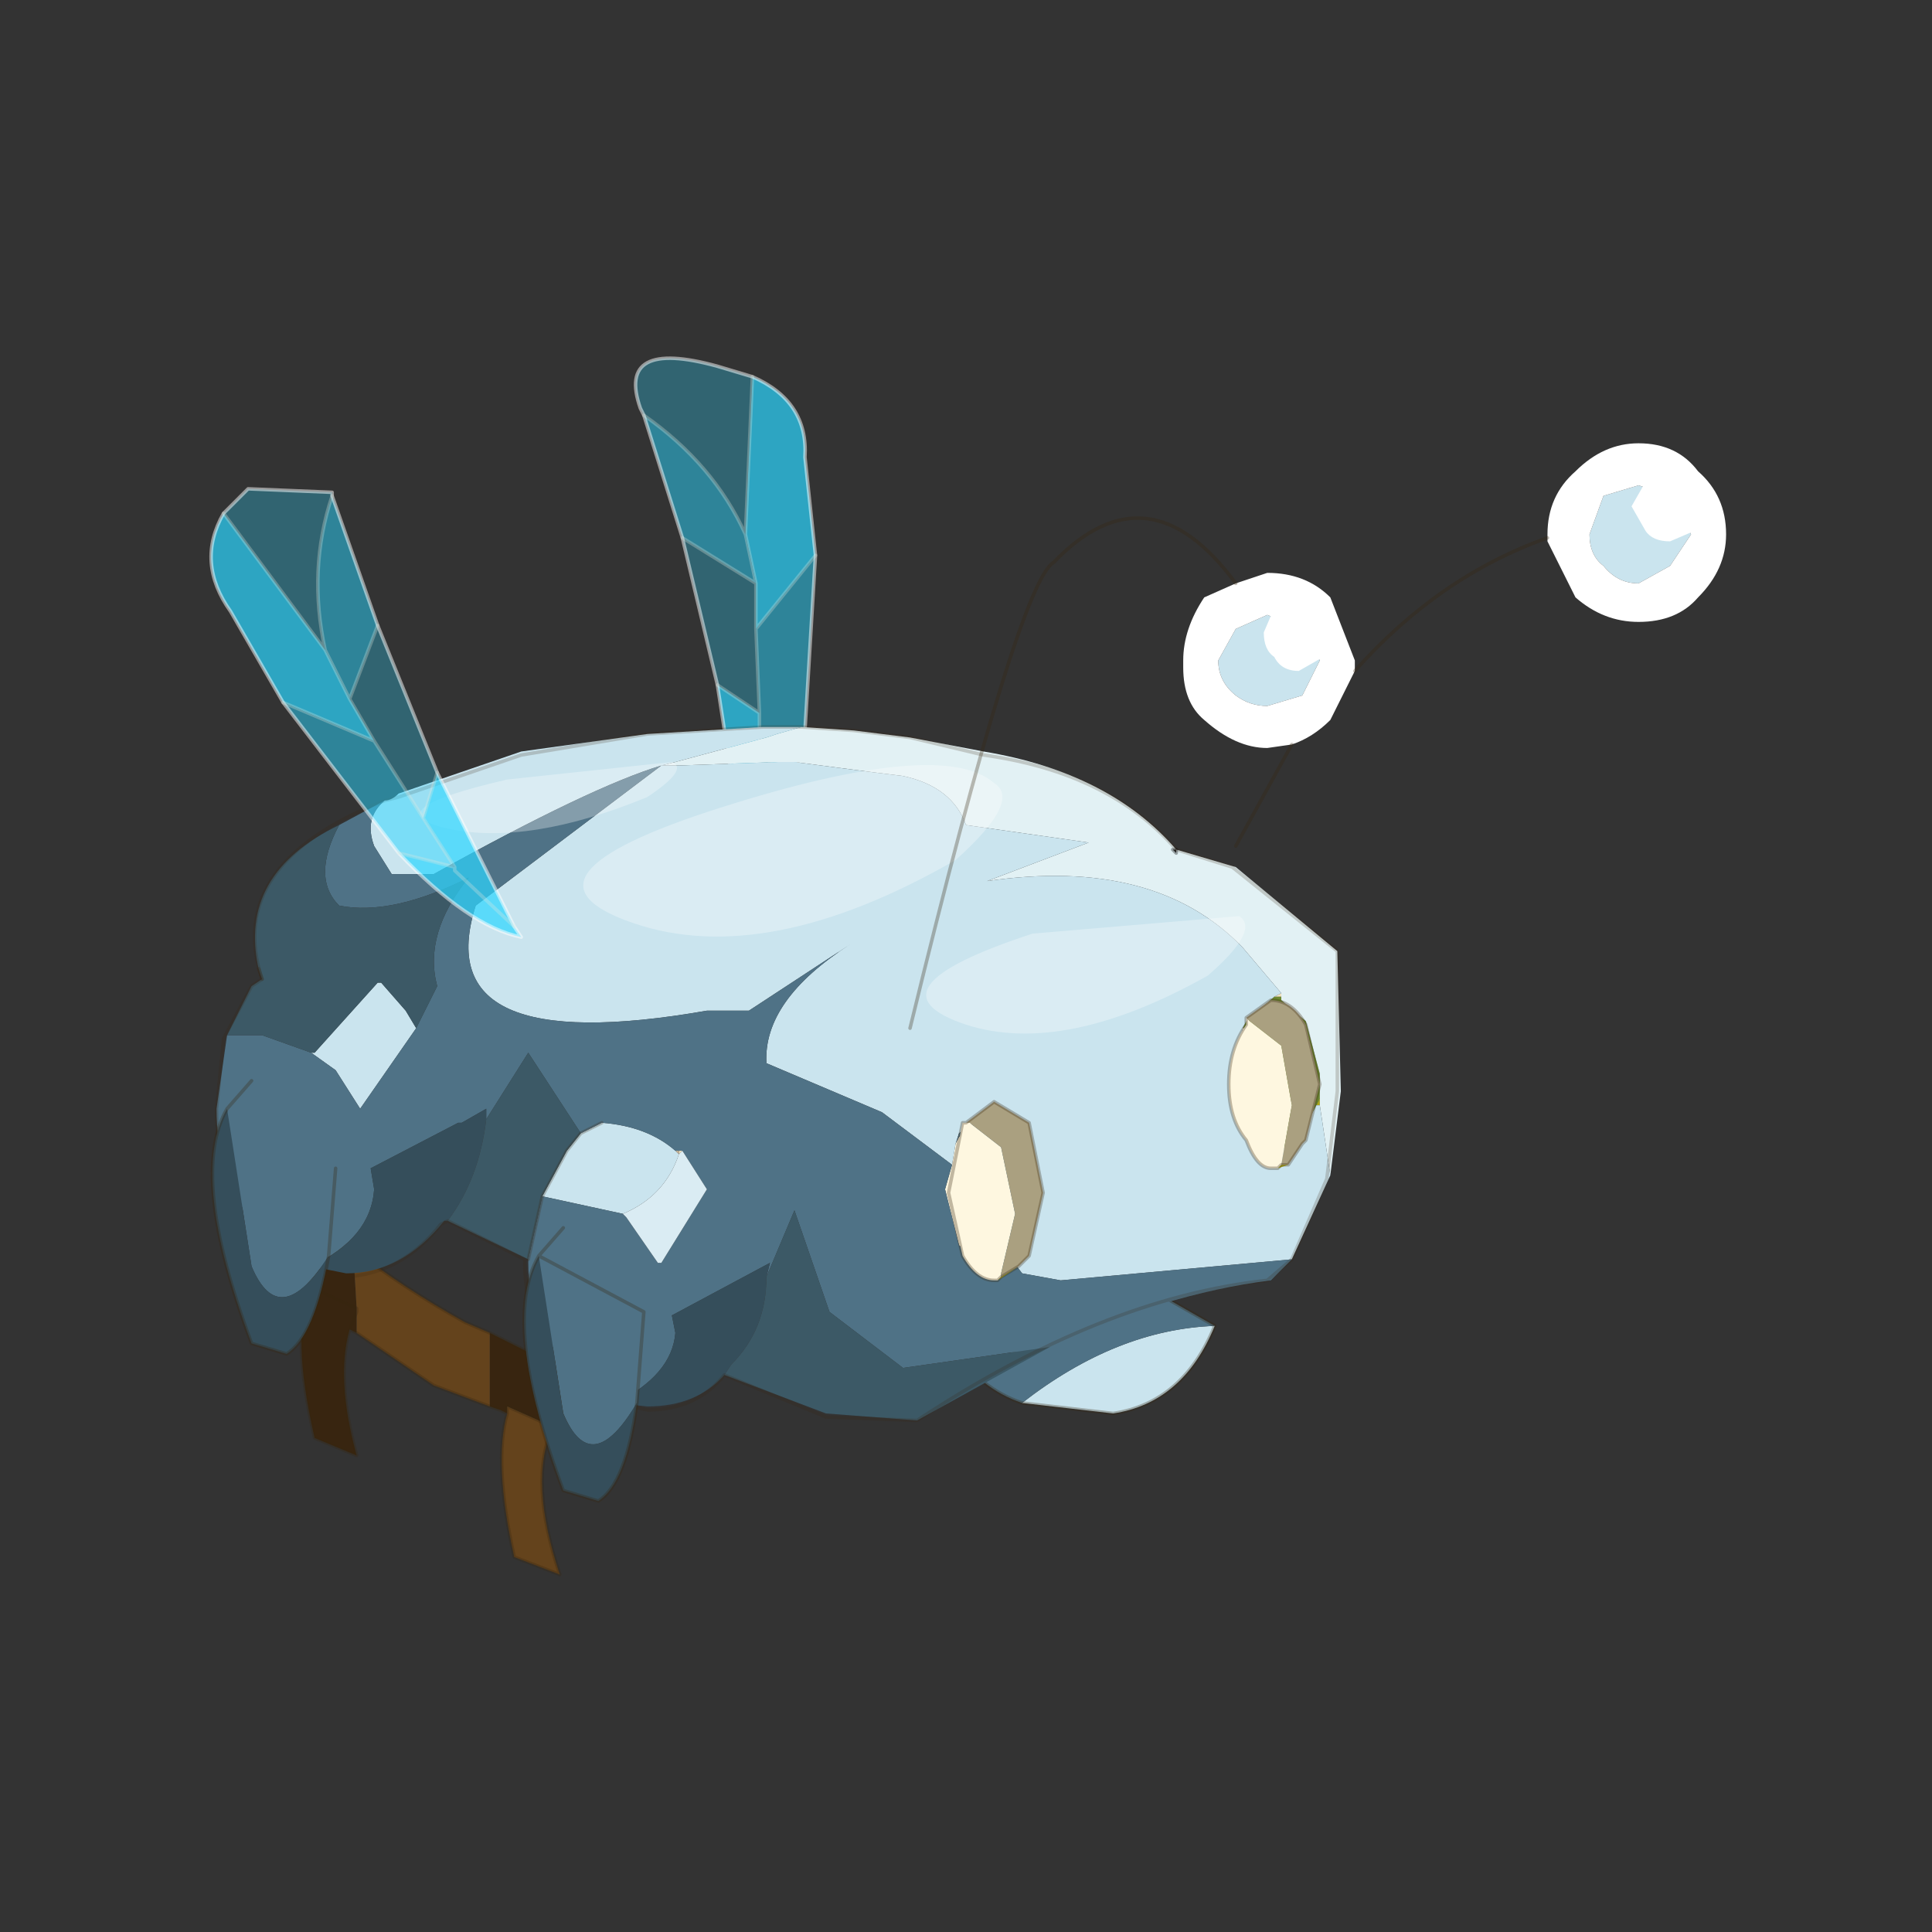 <?xml version="1.0" encoding="UTF-8" standalone="no"?>
<svg xmlns:xlink="http://www.w3.org/1999/xlink" height="440.0px" width="440.0px" xmlns="http://www.w3.org/2000/svg">
  <rect width="100%" height="100%" fill="#333333" stroke="none"/>
  <g transform="matrix(10.0, 0.0, 0.0, 10.0, 0.0, 0.0)">
    <use height="44.0" transform="matrix(0.909, 0.0, 0.0, 0.909, 2.0, 2.0)" width="44.0" xlink:href="#sprite0"/>
  </g>
  <defs>
    <g id="sprite0" transform="matrix(1.0, 0.0, 0.0, 1.0, 0.0, 0.0)">
      <use height="44.0" transform="matrix(1.0, 0.0, 0.0, 1.0, 0.0, 0.0)" width="44.0" xlink:href="#shape0"/>
      <use height="17.35" transform="matrix(1.755, 0.0, 0.0, 1.755, 3.05, 6.8)" width="21.65" xlink:href="#sprite1"/>
    </g>
    <g id="shape0" transform="matrix(1.0, 0.0, 0.0, 1.0, 0.0, 0.0)">
      <path d="M44.0 44.0 L0.0 44.0 0.0 0.0 44.0 0.0 44.0 44.0" fill="#43adca" fill-opacity="0.0" fill-rule="evenodd" stroke="none"/>
    </g>
    <g id="sprite1" transform="matrix(1.0, 0.0, 0.0, 1.0, 0.0, 0.0)">
      <use height="17.35" transform="matrix(1.0, 0.0, 0.0, 1.0, 0.0, 0.0)" width="21.65" xlink:href="#sprite2"/>
    </g>
    <g id="sprite2" transform="matrix(1.0, 0.0, 0.0, 1.0, 7.95, 25.5)">
      <use height="17.35" transform="matrix(1.0, 0.0, 0.0, 1.0, -7.95, -25.5)" width="21.65" xlink:href="#shape1"/>
    </g>
    <g id="shape1" transform="matrix(1.0, 0.0, 0.0, 1.0, 7.95, 25.5)">
      <path d="M-6.5 -12.25 L-7.1 -13.1 -6.9 -13.75 -5.9 -12.8 -5.85 -11.95 -6.5 -12.25 -5.85 -11.95 -5.85 -11.9 -5.95 -11.65 Q-6.15 -10.95 -5.85 -9.85 L-6.45 -10.1 Q-6.8 -11.6 -6.5 -12.25 M-3.95 -11.6 L-3.35 -11.3 -2.05 -10.9 -2.2 -10.15 -3.25 -10.35 -3.7 -10.55 -3.7 -10.45 -3.8 -10.5 -3.95 -10.55 -3.95 -11.6 M-5.85 -11.6 L-5.95 -11.65 -5.85 -11.9 -5.85 -11.6" fill="#382510" fill-rule="evenodd" stroke="none"/>
      <path d="M-5.85 -11.95 L-5.9 -12.8 Q-5.2 -12.25 -4.3 -11.75 L-3.95 -11.6 -3.95 -10.55 -4.75 -10.85 -5.85 -11.6 -5.85 -11.9 -5.85 -11.95 M-3.25 -10.35 L-3.05 -10.25 Q-3.4 -9.5 -2.95 -8.15 L-3.6 -8.4 Q-3.9 -9.75 -3.7 -10.45 L-3.7 -10.55 -3.25 -10.35" fill="#64431c" fill-rule="evenodd" stroke="none"/>
      <path d="M-5.9 -12.8 L-6.9 -13.75 -7.1 -13.1 -6.5 -12.25 -5.85 -11.95 -5.85 -11.9 -5.95 -11.65 Q-6.15 -10.95 -5.85 -9.85 L-6.45 -10.1 Q-6.8 -11.6 -6.5 -12.25 M-5.9 -12.8 Q-5.2 -12.25 -4.3 -11.75 L-3.95 -11.6 -3.35 -11.3 -2.05 -10.9 -2.2 -10.15 -3.25 -10.35 -3.05 -10.25 Q-3.4 -9.5 -2.95 -8.15 L-3.6 -8.4 Q-3.9 -9.75 -3.7 -10.45 L-3.8 -10.5 -3.95 -10.55 -4.75 -10.85 -5.85 -11.6 -5.95 -11.65 M-3.7 -10.45 L-3.7 -10.55 -3.25 -10.35" fill="none" stroke="#382510" stroke-linecap="round" stroke-linejoin="round" stroke-opacity="0.302" stroke-width="0.05"/>
      <path d="M-1.75 -24.7 Q-0.75 -24.0 -0.3 -23.0 L-0.15 -22.3 -1.2 -22.95 -1.75 -24.7 M0.7 -22.7 L0.55 -20.2 -0.1 -19.6 -0.1 -20.45 -0.15 -21.65 0.7 -22.7" fill="#2bd5ff" fill-opacity="0.502" fill-rule="evenodd" stroke="none"/>
      <path d="M-1.75 -24.7 L-1.8 -24.8 Q-2.15 -25.8 -0.7 -25.4 L-0.2 -25.25 -0.3 -23.0 Q-0.75 -24.0 -1.75 -24.7 M-0.7 -20.85 L-1.2 -22.95 -0.15 -22.3 -0.15 -21.65 -0.1 -20.45 -0.7 -20.85" fill="#2bd5ff" fill-opacity="0.302" fill-rule="evenodd" stroke="none"/>
      <path d="M-0.3 -23.0 L-0.2 -25.25 Q0.6 -24.9 0.55 -24.1 L0.7 -22.7 -0.15 -21.65 -0.15 -22.3 -0.3 -23.0 M0.55 -20.2 Q0.25 -18.85 -0.3 -18.45 L-0.35 -18.6 -0.7 -20.85 -0.1 -20.45 -0.1 -19.6 0.55 -20.2 M-0.35 -18.6 L-0.05 -19.6 -0.1 -19.6 -0.05 -19.6 -0.35 -18.6" fill="#2bd5ff" fill-opacity="0.702" fill-rule="evenodd" stroke="none"/>
      <path d="M-0.2 -25.25 L-0.7 -25.4 Q-2.15 -25.8 -1.8 -24.8 L-1.75 -24.7 M-0.2 -25.25 Q0.6 -24.9 0.55 -24.1 L0.7 -22.7 0.55 -20.2 Q0.25 -18.85 -0.3 -18.45 L-0.35 -18.6 -0.7 -20.85 -1.2 -22.95 -1.75 -24.7" fill="none" stroke="#ffffff" stroke-linecap="round" stroke-linejoin="round" stroke-opacity="0.502" stroke-width="0.05"/>
      <path d="M-1.75 -24.7 Q-0.75 -24.0 -0.3 -23.0 L-0.2 -25.25 M-0.15 -22.3 L-1.2 -22.95 M-0.15 -21.65 L-0.15 -22.3 -0.3 -23.0 M0.55 -20.2 L-0.1 -19.6 -0.05 -19.6 -0.35 -18.6 M-0.1 -19.6 L-0.1 -20.45 -0.7 -20.85 M-0.1 -20.45 L-0.15 -21.65 0.7 -22.7" fill="none" stroke="#deeade" stroke-linecap="round" stroke-linejoin="round" stroke-opacity="0.302" stroke-width="0.05"/>
      <path d="M3.65 -10.6 Q5.0 -11.65 6.4 -11.7 5.95 -10.6 4.95 -10.45 L3.65 -10.6" fill="#cae4ee" fill-rule="evenodd" stroke="none"/>
      <path d="M3.65 -10.6 Q3.35 -10.7 3.1 -10.9 4.05 -12.05 5.7 -12.1 L6.4 -11.7 Q5.0 -11.65 3.65 -10.6" fill="#4f7286" fill-rule="evenodd" stroke="none"/>
      <path d="M6.4 -11.7 L5.7 -12.1 Q4.05 -12.05 3.1 -10.9 3.35 -10.7 3.65 -10.6 M6.4 -11.7 Q5.95 -10.6 4.95 -10.45 L3.65 -10.6" fill="none" stroke="#382510" stroke-linecap="round" stroke-linejoin="round" stroke-opacity="0.302" stroke-width="0.05"/>
      <path d="M7.9 -14.85 L7.85 -14.85 7.9 -14.95 7.9 -14.85" fill="#aba719" fill-rule="evenodd" stroke="none"/>
      <path d="M7.85 -14.85 L7.7 -14.55 7.35 -14.2 7.5 -14.85 7.3 -15.65 6.9 -15.95 6.8 -15.95 6.85 -16.05 7.25 -16.4 7.35 -16.4 7.35 -16.35 7.7 -16.05 7.9 -15.3 7.9 -14.95 7.85 -14.85" fill="#6d8a32" fill-rule="evenodd" stroke="none"/>
      <path d="M2.65 -14.0 L2.7 -14.3 2.75 -14.4 2.85 -14.4 3.25 -14.05 3.4 -13.25 3.35 -12.85 3.25 -12.55 3.15 -12.55 2.75 -12.85 2.55 -13.65 2.65 -14.0 M7.35 -14.2 L7.25 -14.2 6.85 -14.55 Q6.7 -14.8 6.7 -15.3 L6.8 -15.95 6.9 -15.95 7.3 -15.65 7.5 -14.85 7.35 -14.2" fill="#fef7e0" fill-rule="evenodd" stroke="none"/>
      <path d="M7.25 -16.4 L7.35 -16.45 7.35 -16.4 7.25 -16.4 M-1.25 -14.15 L-1.25 -14.2 -1.2 -14.2 -1.25 -14.15" fill="#f2e4c1" fill-rule="evenodd" stroke="none"/>
      <path d="M-6.5 -15.6 L-6.45 -15.6 -6.5 -15.6" fill="#9c825a" fill-rule="evenodd" stroke="none"/>
      <path d="M-1.25 -14.15 L-1.3 -14.2 -1.25 -14.2 -1.25 -14.15" fill="#c6b397" fill-rule="evenodd" stroke="none"/>
      <path d="M7.35 -16.45 L6.8 -17.1 Q5.55 -18.4 3.15 -18.05 L4.6 -18.6 2.85 -18.85 Q2.65 -19.4 1.95 -19.55 L1.55 -19.6 0.4 -19.75 0.15 -19.75 -1.25 -19.7 -1.5 -19.7 -1.3 -19.75 0.0 -20.1 0.15 -20.15 0.5 -20.25 1.25 -20.2 2.05 -20.1 3.1 -19.9 Q4.9 -19.6 5.85 -18.5 L6.7 -18.25 8.15 -17.05 8.2 -15.05 8.05 -13.85 7.9 -14.85 7.9 -14.95 7.9 -15.3 7.7 -16.05 7.35 -16.35 7.35 -16.4 7.35 -16.45 M5.8 -18.5 L5.85 -18.45 5.85 -18.5 5.8 -18.5" fill="#e2f1f4" fill-rule="evenodd" stroke="none"/>
      <path d="M-1.5 -19.7 L-1.25 -19.7 0.15 -19.75 0.4 -19.75 1.55 -19.6 1.95 -19.55 Q2.65 -19.4 2.85 -18.85 L4.6 -18.6 3.15 -18.05 Q5.55 -18.4 6.8 -17.1 L7.35 -16.45 7.25 -16.4 6.85 -16.05 6.8 -15.95 6.7 -15.3 Q6.7 -14.8 6.85 -14.55 L7.25 -14.2 7.35 -14.2 7.7 -14.55 7.85 -14.85 7.9 -14.85 8.05 -13.85 7.5 -12.65 4.2 -12.35 3.65 -12.45 3.5 -12.65 3.65 -12.85 3.7 -12.95 3.85 -13.65 3.65 -14.45 3.25 -14.75 3.15 -14.75 2.75 -14.45 2.7 -14.3 2.65 -14.0 1.65 -14.75 0.0 -15.45 Q-0.05 -16.35 1.2 -17.15 L-0.25 -16.2 -0.85 -16.2 Q-4.85 -15.5 -4.15 -17.7 L-1.5 -19.7 Q-2.5 -19.4 -4.75 -18.15 L-5.35 -18.15 -5.6 -18.55 Q-5.75 -18.95 -5.45 -19.2 -5.35 -19.2 -5.25 -19.3 L-3.5 -19.9 -1.7 -20.15 -0.05 -20.25 0.1 -20.25 0.5 -20.25 0.15 -20.15 0.0 -20.1 -1.3 -19.75 -1.5 -19.7 M-3.2 -13.55 L-2.85 -14.2 -2.65 -14.45 Q-2.45 -14.55 -2.35 -14.6 -1.7 -14.55 -1.3 -14.2 L-1.25 -14.15 Q-1.45 -13.55 -2.05 -13.3 L-3.2 -13.55 M-6.5 -15.6 L-6.45 -15.6 -5.55 -16.6 -5.5 -16.6 -5.15 -16.2 -5.0 -15.95 -5.8 -14.8 -6.15 -15.35 -6.5 -15.6" fill="#cae4ee" fill-rule="evenodd" stroke="none"/>
      <path d="M-1.5 -19.7 L-4.15 -17.7 Q-4.85 -15.5 -0.85 -16.2 L-0.25 -16.2 1.2 -17.15 Q-0.05 -16.35 0.0 -15.45 L1.65 -14.75 2.65 -14.0 2.55 -13.65 2.75 -12.85 3.15 -12.55 3.25 -12.55 3.35 -12.85 3.4 -13.25 3.25 -14.05 2.85 -14.4 2.75 -14.4 2.7 -14.3 2.75 -14.45 3.15 -14.75 3.25 -14.75 3.65 -14.45 3.85 -13.65 3.7 -12.95 3.65 -12.85 3.5 -12.65 3.65 -12.45 4.2 -12.35 7.5 -12.65 7.2 -12.35 Q5.65 -12.15 4.05 -11.4 L1.95 -11.1 0.9 -11.9 0.4 -13.35 0.0 -12.4 0.05 -12.6 -1.35 -11.85 -1.3 -11.6 Q-1.35 -11.0 -2.15 -10.6 L-2.85 -11.15 Q-3.4 -11.75 -3.4 -12.6 L-3.4 -12.65 -3.2 -13.55 -2.05 -13.3 -2.0 -13.25 -1.55 -12.6 -1.5 -12.6 -0.85 -13.65 -1.2 -14.2 -1.25 -14.2 -1.3 -14.2 Q-1.7 -14.55 -2.35 -14.6 -2.45 -14.55 -2.65 -14.45 L-3.4 -15.6 -4.0 -14.65 -4.0 -14.8 -4.35 -14.6 -4.4 -14.6 -5.65 -13.95 -5.6 -13.65 Q-5.65 -12.95 -6.5 -12.55 L-7.35 -13.2 Q-7.85 -13.85 -7.85 -14.8 L-7.7 -15.85 -7.2 -15.85 -6.5 -15.6 -6.15 -15.35 -5.8 -14.8 -5.0 -15.95 -4.7 -16.55 Q-4.9 -17.3 -4.25 -18.1 -5.35 -17.55 -6.1 -17.7 -6.5 -18.1 -6.1 -18.85 L-5.45 -19.2 Q-5.75 -18.95 -5.6 -18.55 L-5.35 -18.15 -4.75 -18.15 Q-2.5 -19.4 -1.5 -19.7" fill="#4f7286" fill-rule="evenodd" stroke="none"/>
      <path d="M0.0 -12.4 Q0.0 -11.65 -0.5 -11.15 L-0.6 -11.0 Q-1.0 -10.55 -1.7 -10.55 L-2.15 -10.6 Q-1.35 -11.0 -1.3 -11.6 L-1.35 -11.85 0.05 -12.6 0.0 -12.4 M-4.55 -13.2 L-4.6 -13.2 Q-5.2 -12.45 -6.0 -12.45 L-6.5 -12.55 Q-5.65 -12.95 -5.6 -13.65 L-5.65 -13.95 -4.4 -14.6 -4.35 -14.6 -4.0 -14.8 -4.0 -14.65 Q-4.1 -13.8 -4.55 -13.2" fill="#354e5b" fill-rule="evenodd" stroke="none"/>
      <path d="M4.05 -11.4 L2.15 -10.35 0.85 -10.45 -0.6 -11.0 -0.5 -11.15 Q0.0 -11.65 0.0 -12.4 L0.4 -13.35 0.9 -11.9 1.95 -11.1 4.05 -11.4 M-3.4 -12.65 L-4.55 -13.2 Q-4.1 -13.8 -4.0 -14.65 L-3.4 -15.6 -2.65 -14.45 -2.85 -14.2 -3.2 -13.55 -3.4 -12.65 M-7.7 -15.85 L-7.35 -16.55 -7.2 -16.65 -7.25 -16.8 Q-7.55 -18.15 -6.1 -18.85 -6.5 -18.1 -6.1 -17.7 -5.35 -17.55 -4.25 -18.1 -4.9 -17.3 -4.7 -16.55 L-5.0 -15.95 -5.15 -16.2 -5.5 -16.6 -5.55 -16.6 -6.45 -15.6 -6.5 -15.6 -7.2 -15.85 -7.7 -15.85" fill="#3c5966" fill-rule="evenodd" stroke="none"/>
      <path d="M-1.2 -14.2 L-0.85 -13.65 -1.5 -12.6 -1.55 -12.6 -2.0 -13.25 -2.05 -13.3 Q-1.45 -13.55 -1.25 -14.15 L-1.2 -14.2" fill="#daecf3" fill-rule="evenodd" stroke="none"/>
      <path d="M5.8 -18.5 L5.85 -18.45 5.85 -18.5 5.8 -18.5" fill="none" stroke="#000000" stroke-linecap="round" stroke-linejoin="round" stroke-opacity="0.341" stroke-width="0.05"/>
      <path d="M-7.2 -16.65 L-7.25 -16.8 M-3.2 -13.55 L-2.85 -14.2 -2.65 -14.45 M-3.2 -13.55 L-3.4 -12.65 M-2.35 -14.6 Q-2.45 -14.55 -2.65 -14.45" fill="none" stroke="#382510" stroke-linecap="round" stroke-linejoin="round" stroke-opacity="0.251" stroke-width="0.05"/>
      <path d="M1.25 -20.2 L0.5 -20.25 0.1 -20.25 -0.05 -20.25 -1.7 -20.15 -3.5 -19.85 -5.25 -19.25 -5.45 -19.2 Q-7.75 -18.3 -7.2 -16.65 L-7.35 -16.55 -7.75 -15.8 -7.85 -14.8 Q-7.85 -13.8 -7.35 -13.15 L-6.55 -12.5 -6.0 -12.4 Q-5.2 -12.45 -4.65 -13.15 L-4.55 -13.2 -3.45 -12.65 -3.45 -12.6 Q-3.45 -11.75 -2.9 -11.15 -2.6 -10.7 -2.15 -10.6 L-1.7 -10.5 Q-1.0 -10.5 -0.6 -11.0 L0.85 -10.4 2.15 -10.35 Q4.8 -12.1 7.15 -12.35 L7.5 -12.65 8.0 -13.8 8.15 -15.05 8.15 -17.05 6.65 -18.25 5.85 -18.5 Q4.9 -19.6 3.1 -19.85 L2.05 -20.1 1.25 -20.2 Z" fill="none" stroke="#382510" stroke-linecap="round" stroke-linejoin="round" stroke-opacity="0.2" stroke-width="0.05"/>
      <path d="M2.85 -16.0 Q4.25 -15.55 6.3 -16.7 7.05 -17.35 6.75 -17.55 L3.8 -17.3 Q1.35 -16.5 2.85 -16.0 M3.25 -19.45 Q2.5 -20.1 -0.65 -19.1 -3.8 -18.1 -1.9 -17.45 0.0 -16.8 2.7 -18.35 3.65 -19.2 3.25 -19.45 M-3.7 -19.5 Q-5.65 -19.05 -4.55 -18.8 -3.4 -18.55 -1.7 -19.25 -1.1 -19.65 -1.35 -19.75 L-3.7 -19.5" fill="#ffffff" fill-opacity="0.302" fill-rule="evenodd" stroke="none"/>
      <path d="M7.15 -21.85 L7.65 -21.65 7.9 -21.2 7.65 -20.7 7.15 -20.55 Q6.9 -20.55 6.7 -20.7 6.45 -20.9 6.45 -21.2 L6.7 -21.65 7.15 -21.85 M13.2 -23.0 L12.9 -22.55 12.45 -22.3 Q12.15 -22.3 11.95 -22.55 11.75 -22.7 11.75 -23.0 L11.95 -23.55 12.45 -23.7 12.9 -23.55 13.2 -23.0" fill="#cae4ee" fill-rule="evenodd" stroke="none"/>
      <path d="M6.7 -22.3 L7.15 -22.45 Q7.7 -22.45 8.05 -22.1 L8.4 -21.2 8.4 -21.05 8.05 -20.35 Q7.8 -20.1 7.5 -20.0 L7.15 -19.95 Q6.7 -19.95 6.25 -20.35 5.95 -20.6 5.95 -21.1 L5.95 -21.2 Q5.95 -21.65 6.25 -22.1 L6.7 -22.3 M11.15 -22.95 L11.15 -23.0 Q11.15 -23.55 11.55 -23.9 11.95 -24.3 12.45 -24.3 13.0 -24.3 13.3 -23.9 13.7 -23.55 13.7 -23.0 13.7 -22.5 13.3 -22.1 13.0 -21.75 12.45 -21.75 11.95 -21.75 11.55 -22.1 L11.15 -22.9 11.15 -22.95 M7.15 -21.85 L6.7 -21.65 6.45 -21.2 Q6.45 -20.9 6.7 -20.7 6.9 -20.55 7.15 -20.55 L7.65 -20.7 7.9 -21.2 7.65 -21.65 7.15 -21.85 M13.2 -23.0 L12.9 -23.55 12.45 -23.7 11.95 -23.55 11.75 -23.0 Q11.75 -22.7 11.95 -22.55 12.15 -22.3 12.45 -22.3 L12.9 -22.55 13.2 -23.0" fill="#ffffff" fill-rule="evenodd" stroke="none"/>
      <path d="M8.4 -21.05 Q9.6 -22.4 11.15 -22.95 M6.7 -22.3 Q5.45 -24.0 4.1 -22.6 3.6 -22.3 2.05 -15.95 M7.5 -20.0 L6.7 -18.55" fill="none" stroke="#382510" stroke-linecap="round" stroke-linejoin="round" stroke-opacity="0.302" stroke-width="0.05"/>
      <path d="M7.25 -21.25 Q7.35 -21.05 7.6 -21.05 L7.95 -21.25 8.1 -21.6 7.95 -21.95 7.6 -22.1 7.25 -21.95 7.1 -21.6 Q7.1 -21.35 7.25 -21.25" fill="#ffffff" fill-rule="evenodd" stroke="none"/>
      <path d="M12.55 -23.05 Q12.65 -22.9 12.9 -22.9 L13.25 -23.05 13.4 -23.4 13.25 -23.75 12.9 -23.9 12.55 -23.75 12.35 -23.4 12.55 -23.05" fill="#ffffff" fill-rule="evenodd" stroke="none"/>
      <path d="M3.3 -12.35 L3.25 -12.35 Q3.0 -12.35 2.8 -12.7 L2.6 -13.6 2.8 -14.6 2.85 -14.6 2.9 -14.6 3.35 -14.25 3.55 -13.3 3.35 -12.45 3.35 -12.4 3.3 -12.35" fill="#fef7e0" fill-rule="evenodd" stroke="none"/>
      <path d="M3.35 -12.4 L3.35 -12.45 3.55 -13.3 3.35 -14.25 2.9 -14.6 2.85 -14.6 3.25 -14.9 3.75 -14.6 3.95 -13.6 3.75 -12.7 3.7 -12.65 3.6 -12.55 3.35 -12.4" fill="#aaa080" fill-rule="evenodd" stroke="none"/>
      <path d="M3.3 -12.35 L3.35 -12.4 3.6 -12.55 3.3 -12.35" fill="#aba719" fill-rule="evenodd" stroke="none"/>
      <path d="M2.85 -14.6 L2.8 -14.6 2.6 -13.6 2.8 -12.7 Q3.0 -12.35 3.25 -12.35 L3.3 -12.35 3.35 -12.4 3.6 -12.55 M2.85 -14.6 L3.25 -14.9 3.75 -14.6 3.95 -13.6 3.75 -12.7 3.7 -12.65 3.6 -12.55" fill="none" stroke="#382510" stroke-linecap="round" stroke-linejoin="round" stroke-opacity="0.302" stroke-width="0.05"/>
      <path d="M6.85 -16.1 L6.9 -16.05 7.35 -15.7 7.5 -14.85 7.35 -14.0 7.3 -13.95 7.2 -13.95 Q7.0 -13.95 6.85 -14.35 6.6 -14.65 6.6 -15.15 6.6 -15.65 6.85 -16.0 L6.85 -16.1" fill="#fef7e0" fill-rule="evenodd" stroke="none"/>
      <path d="M7.35 -14.0 L7.5 -14.85 7.35 -15.7 6.9 -16.05 6.85 -16.1 7.2 -16.35 Q7.5 -16.35 7.7 -16.0 L7.9 -15.15 7.7 -14.35 7.65 -14.3 7.55 -14.15 7.45 -14.0 7.35 -14.0" fill="#aaa080" fill-rule="evenodd" stroke="none"/>
      <path d="M7.35 -14.0 L7.45 -14.0 7.3 -13.95 7.35 -14.0" fill="#aba719" fill-rule="evenodd" stroke="none"/>
      <path d="M7.35 -14.0 L7.45 -14.0 7.55 -14.15 7.65 -14.3 7.7 -14.35 7.9 -15.15 7.7 -16.0 Q7.5 -16.35 7.2 -16.35 L6.85 -16.1 6.85 -16.0 Q6.6 -15.65 6.6 -15.15 6.6 -14.65 6.85 -14.35 7.0 -13.95 7.2 -13.95 L7.3 -13.95 7.35 -14.0 Z" fill="none" stroke="#382510" stroke-linecap="round" stroke-linejoin="round" stroke-opacity="0.302" stroke-width="0.05"/>
      <path d="M-3.25 -12.7 L-2.9 -13.1 -2.15 -12.95 -1.75 -11.9 -1.85 -10.6 Q-2.5 -9.5 -2.9 -10.45 L-3.25 -12.7" fill="#4f7286" fill-rule="evenodd" stroke="none"/>
      <path d="M-1.85 -10.6 Q-2.0 -9.45 -2.4 -9.2 L-2.9 -9.35 Q-3.8 -11.75 -3.25 -12.7 L-2.9 -10.45 Q-2.5 -9.5 -1.85 -10.6" fill="#354e5b" fill-rule="evenodd" stroke="none"/>
      <path d="M-3.25 -12.7 L-2.9 -13.1 M-1.75 -11.9 L-1.85 -10.6 Q-2.0 -9.45 -2.4 -9.2 L-2.9 -9.35 Q-3.8 -11.75 -3.25 -12.7 Z" fill="none" stroke="#382510" stroke-linecap="round" stroke-linejoin="round" stroke-opacity="0.302" stroke-width="0.05"/>
      <path d="M-7.35 -15.2 L-6.6 -15.05 -6.15 -13.95 -6.25 -12.7 Q-6.95 -11.6 -7.35 -12.55 L-7.7 -14.8 -7.35 -15.2" fill="#4f7286" fill-rule="evenodd" stroke="none"/>
      <path d="M-6.25 -12.7 Q-6.45 -11.55 -6.85 -11.3 L-7.35 -11.45 Q-8.25 -13.85 -7.7 -14.8 L-7.35 -12.55 Q-6.95 -11.6 -6.25 -12.7" fill="#354e5b" fill-rule="evenodd" stroke="none"/>
      <path d="M-6.15 -13.95 L-6.25 -12.7 Q-6.45 -11.55 -6.85 -11.3 L-7.35 -11.45 Q-8.25 -13.85 -7.7 -14.8 L-7.35 -15.2" fill="none" stroke="#382510" stroke-linecap="round" stroke-linejoin="round" stroke-opacity="0.302" stroke-width="0.05"/>
      <path d="M-6.3 -21.35 Q-6.55 -22.5 -6.2 -23.55 L-5.55 -21.7 -5.95 -20.65 -6.3 -21.35 M-4.45 -18.25 L-5.25 -18.45 -6.9 -20.6 -5.6 -20.05 -4.9 -18.95 -4.45 -18.25" fill="#2bd5ff" fill-opacity="0.502" fill-rule="evenodd" stroke="none"/>
      <path d="M-6.2 -23.55 Q-6.55 -22.5 -6.3 -21.35 L-7.75 -23.3 -7.4 -23.65 -6.2 -23.6 -6.2 -23.55 M-5.95 -20.65 L-5.55 -21.7 -4.7 -19.6 -4.9 -18.95 -5.6 -20.05 -5.95 -20.65" fill="#2bd5ff" fill-opacity="0.302" fill-rule="evenodd" stroke="none"/>
      <path d="M-6.3 -21.35 L-5.95 -20.65 -5.6 -20.05 -6.9 -20.6 -7.65 -21.9 Q-8.15 -22.6 -7.75 -23.3 L-6.3 -21.35 M-4.9 -18.95 L-4.7 -19.6 -3.6 -17.4 -3.5 -17.25 Q-4.25 -17.4 -5.25 -18.45 L-4.45 -18.25 -4.9 -18.95 M-4.45 -18.25 L-4.45 -18.2 -3.6 -17.4 -4.45 -18.2 -4.45 -18.25" fill="#2bd5ff" fill-opacity="0.702" fill-rule="evenodd" stroke="none"/>
      <path d="M-5.55 -21.7 L-6.2 -23.55 -6.2 -23.6 -7.4 -23.65 -7.75 -23.3 M-6.9 -20.6 L-7.65 -21.9 Q-8.15 -22.6 -7.75 -23.3 M-4.7 -19.6 L-5.55 -21.7 M-5.25 -18.45 Q-4.25 -17.4 -3.5 -17.25 L-3.6 -17.4 -4.7 -19.6 M-6.9 -20.6 L-5.25 -18.45" fill="none" stroke="#ffffff" stroke-linecap="round" stroke-linejoin="round" stroke-opacity="0.502" stroke-width="0.05"/>
      <path d="M-6.2 -23.55 Q-6.55 -22.5 -6.3 -21.35 L-5.95 -20.65 -5.55 -21.7 M-7.75 -23.3 L-6.3 -21.35 M-4.9 -18.95 L-4.7 -19.6 M-5.6 -20.05 L-5.95 -20.65 M-3.6 -17.4 L-4.45 -18.2 -4.45 -18.25 -5.25 -18.45 M-4.9 -18.95 L-5.6 -20.05 -6.9 -20.6 M-4.45 -18.25 L-4.9 -18.95" fill="none" stroke="#deeade" stroke-linecap="round" stroke-linejoin="round" stroke-opacity="0.302" stroke-width="0.05"/>
    </g>
  </defs>
</svg>
